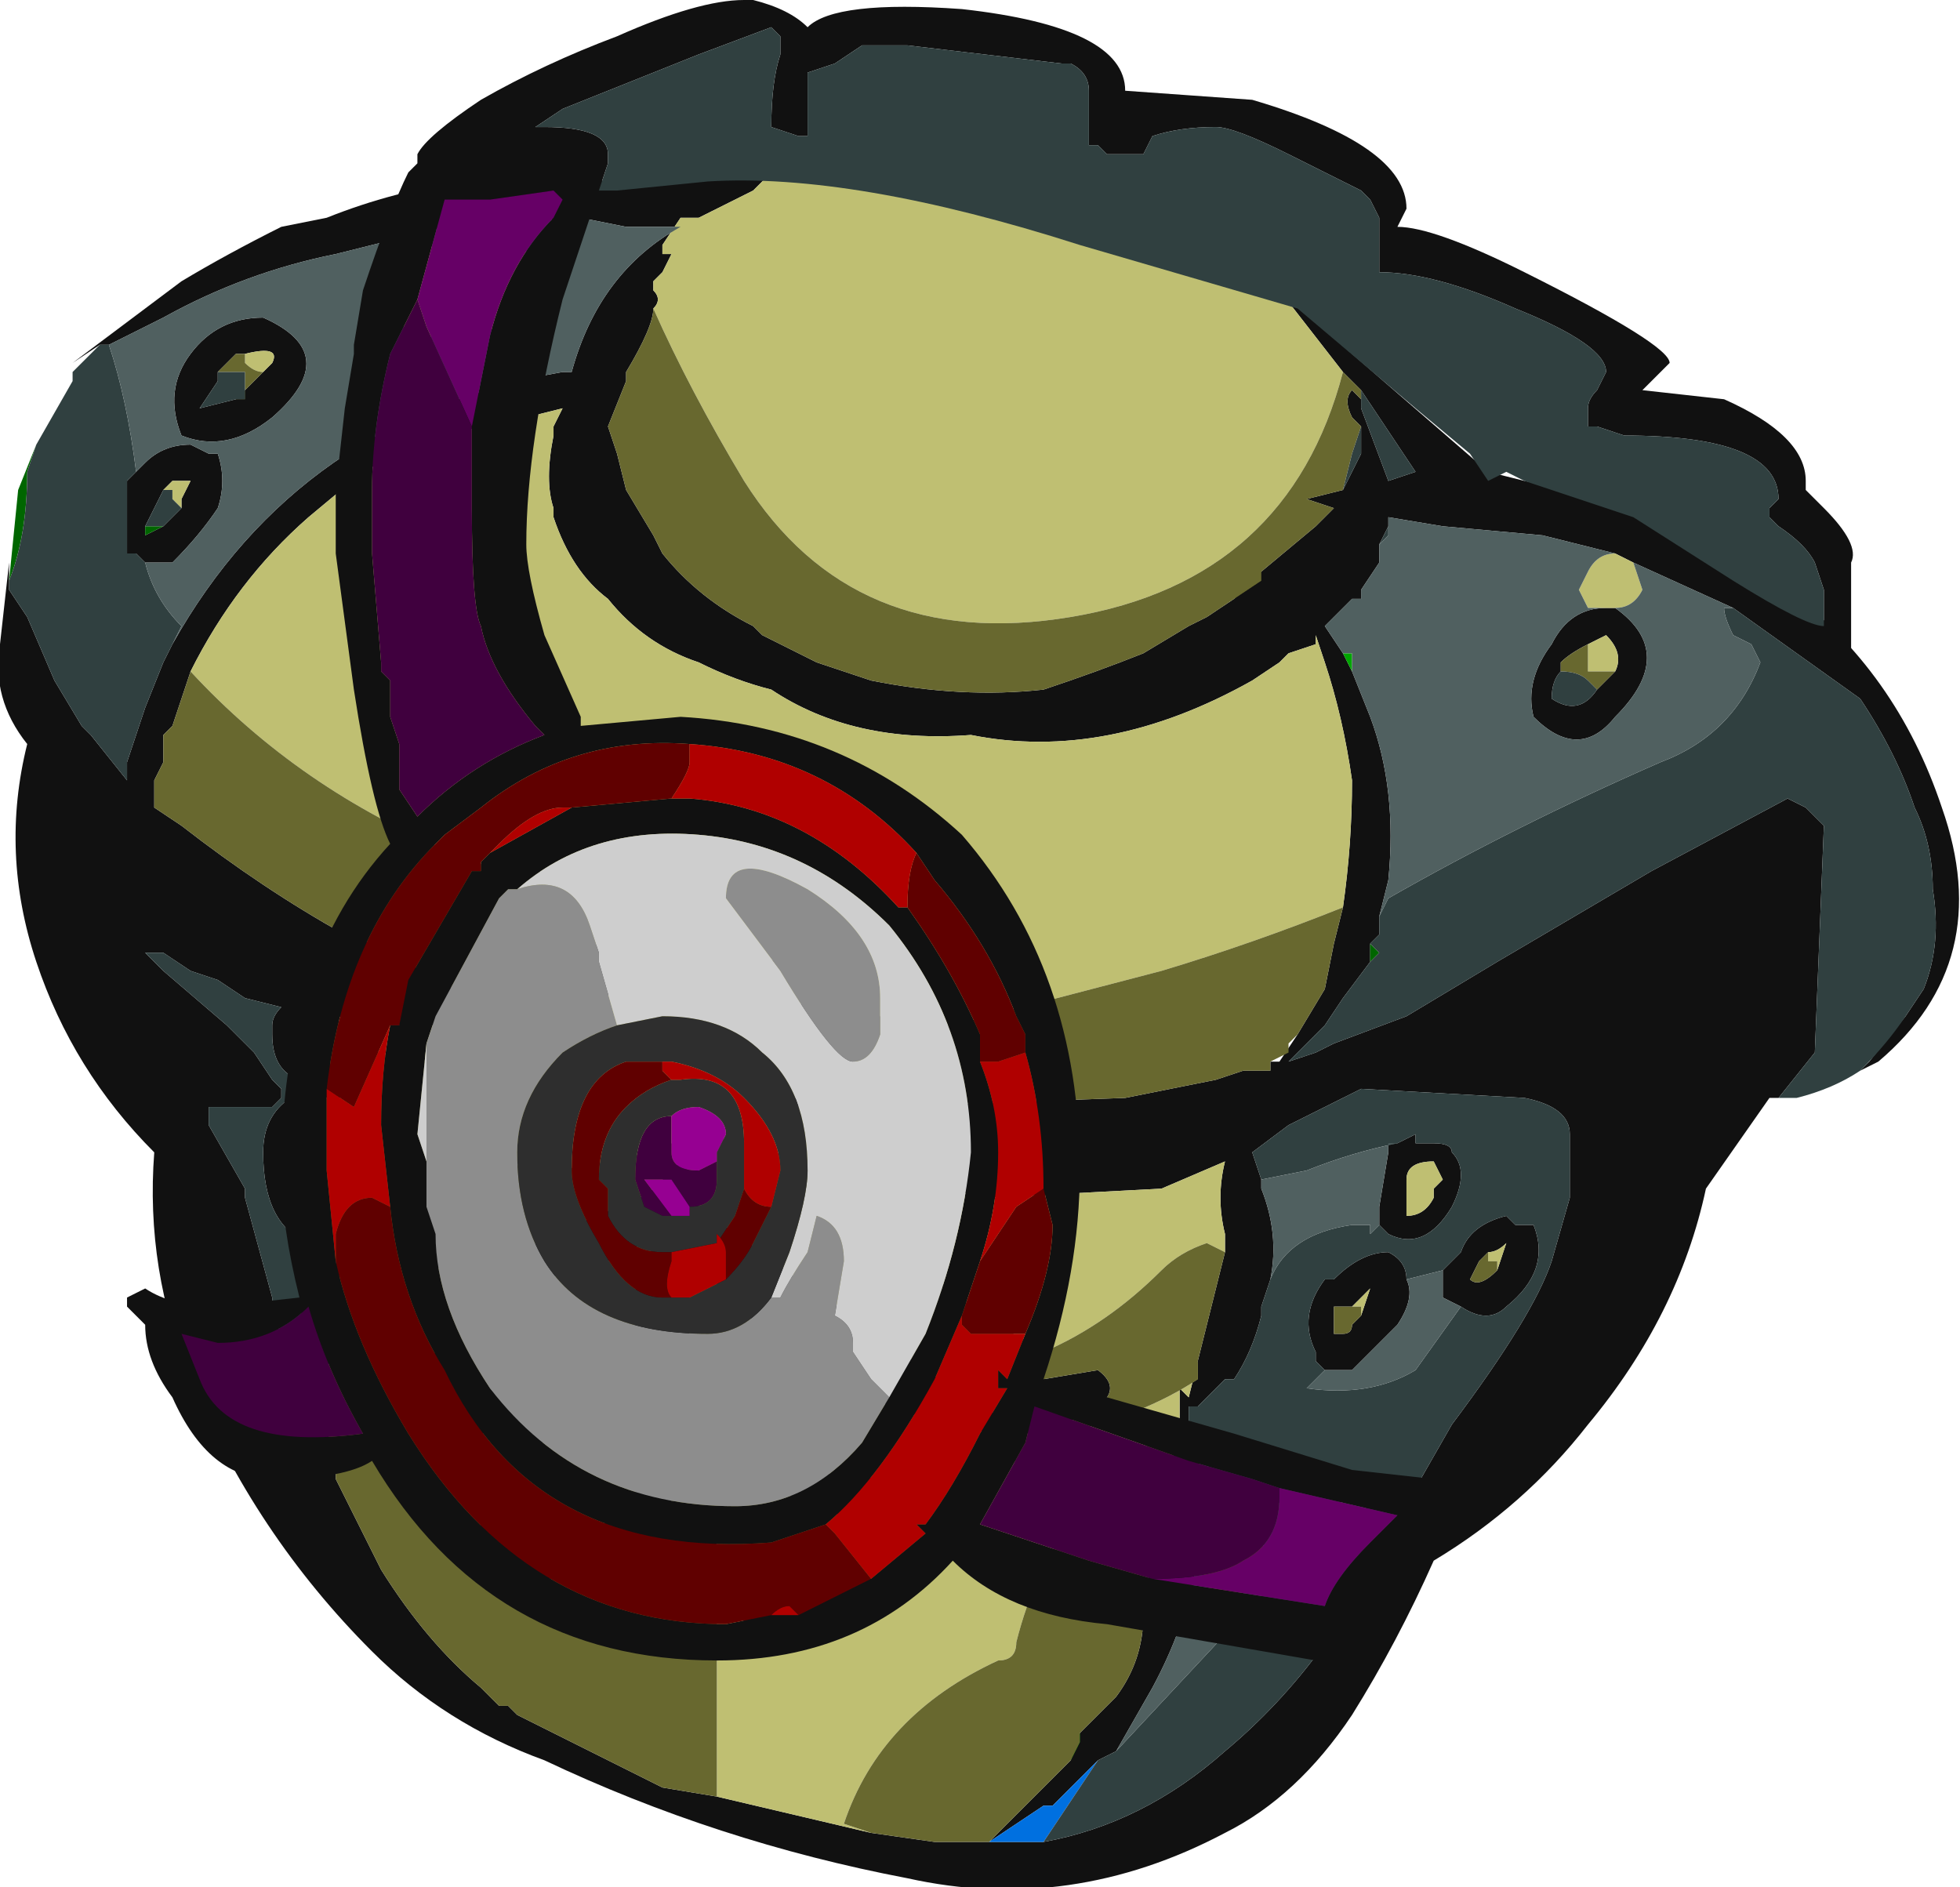 <?xml version="1.0" encoding="UTF-8" standalone="no"?>
<svg xmlns:ffdec="https://www.free-decompiler.com/flash" xmlns:xlink="http://www.w3.org/1999/xlink" ffdec:objectType="frame" height="72.8px" width="75.6px" xmlns="http://www.w3.org/2000/svg">
  <g transform="matrix(1.0, 0.0, 0.0, 1.0, 37.45, 36.75)">
    <use ffdec:characterId="2116" height="66.85" transform="matrix(1.0, 0.0, 0.0, 1.0, -37.45, -30.8)" width="75.6" xlink:href="#sprite0"/>
    <use ffdec:characterId="2125" height="9.15" transform="matrix(7.0, 0.0, 0.0, 7.0, -32.55, -36.75)" width="9.5" xlink:href="#shape1"/>
  </g>
  <defs>
    <g id="sprite0" transform="matrix(1.0, 0.0, 0.0, 1.0, 37.45, 30.8)">
      <use ffdec:characterId="2115" height="9.55" transform="matrix(7.0, 0.0, 0.0, 7.0, -37.45, -30.8)" width="10.8" xlink:href="#shape0"/>
    </g>
    <g id="shape0" transform="matrix(1.0, 0.0, 0.0, 1.0, 5.35, 4.4)">
      <path d="M2.1 -3.3 L2.85 -2.65 3.05 -2.6 Q3.8 -2.45 4.5 -2.0 5.1 -1.55 5.35 -0.8 5.65 0.05 5.0 0.6 L4.9 0.65 4.95 0.6 5.15 0.35 5.25 0.2 Q5.35 -0.05 5.3 -0.35 5.3 -0.6 5.2 -0.8 5.1 -1.1 4.9 -1.4 L4.2 -1.9 3.65 -2.15 3.55 -2.2 3.15 -2.3 2.6 -2.35 2.3 -2.4 2.3 -2.35 2.25 -2.25 2.25 -2.15 2.15 -2.0 2.15 -1.95 2.1 -1.95 1.95 -1.8 2.05 -1.65 2.1 -1.55 2.2 -1.3 Q2.35 -0.9 2.3 -0.4 L2.25 -0.2 2.25 -0.1 2.2 -0.05 2.2 0.05 2.05 0.25 1.95 0.4 1.75 0.6 1.9 0.55 2.0 0.5 2.4 0.35 Q2.65 0.2 2.9 0.05 L3.75 -0.45 4.5 -0.85 4.6 -0.8 4.7 -0.7 4.65 0.55 4.45 0.8 4.4 0.8 4.05 1.3 Q3.9 2.0 3.4 2.6 3.05 3.05 2.55 3.35 2.35 3.8 2.1 4.2 1.8 4.65 1.4 4.85 0.55 5.3 -0.35 5.1 -1.4 4.9 -2.35 4.45 -2.9 4.25 -3.3 3.85 -3.95 3.2 -4.3 2.35 -4.55 1.75 -4.5 1.1 -4.95 0.65 -5.15 0.05 -5.35 -0.55 -5.2 -1.15 -5.4 -1.4 -5.35 -1.7 L-5.3 -2.15 -5.3 -2.0 -5.2 -1.85 -5.05 -1.5 -4.9 -1.25 -4.85 -1.2 -4.65 -0.95 -4.65 -1.05 -4.55 -1.35 -4.45 -1.6 -4.4 -1.7 Q-3.7 -2.95 -2.25 -3.2 L-2.2 -3.2 Q-2.05 -3.75 -1.6 -4.0 L-1.9 -4.0 -2.15 -4.05 -2.9 -4.0 -3.5 -3.85 Q-4.0 -3.75 -4.45 -3.5 L-4.75 -3.35 -4.8 -3.35 -4.95 -3.25 -4.35 -3.7 Q-4.1 -3.85 -3.8 -4.0 L-3.55 -4.05 Q-2.8 -4.35 -2.0 -4.25 L-1.25 -4.3 -1.1 -4.3 -1.2 -4.2 -1.5 -4.05 -1.6 -4.05 -1.7 -3.9 -1.7 -3.85 -1.65 -3.85 -1.7 -3.75 -1.75 -3.7 -1.75 -3.65 Q-1.7 -3.6 -1.75 -3.55 -1.75 -3.45 -1.9 -3.2 L-1.9 -3.15 -2.0 -2.9 -1.95 -2.75 -1.9 -2.55 -1.75 -2.3 -1.7 -2.2 Q-1.5 -1.95 -1.2 -1.8 L-1.15 -1.75 Q-1.05 -1.7 -0.85 -1.6 L-0.55 -1.5 Q-0.05 -1.4 0.4 -1.45 0.7 -1.55 0.95 -1.65 L1.2 -1.8 1.3 -1.85 1.45 -1.95 1.6 -2.1 1.9 -2.35 2.0 -2.45 1.85 -2.5 2.05 -2.55 2.15 -2.75 2.15 -2.9 2.1 -2.95 Q2.05 -3.05 2.1 -3.1 L2.15 -3.05 2.15 -3.0 2.3 -2.6 2.45 -2.65 2.15 -3.1 2.05 -3.2 1.7 -3.65 2.1 -3.3 M3.55 -1.9 Q3.9 -1.65 3.55 -1.3 3.35 -1.05 3.1 -1.3 3.05 -1.5 3.2 -1.7 3.3 -1.9 3.5 -1.9 L3.55 -1.9 M2.05 -0.25 Q2.1 -0.6 2.1 -0.95 2.05 -1.3 1.95 -1.6 L1.9 -1.75 1.9 -1.7 1.75 -1.65 1.7 -1.6 1.55 -1.5 Q0.75 -1.05 0.0 -1.2 -0.65 -1.15 -1.1 -1.45 -1.3 -1.5 -1.5 -1.6 -1.8 -1.7 -2.0 -1.95 -2.2 -2.1 -2.3 -2.4 L-2.3 -2.45 Q-2.35 -2.6 -2.3 -2.85 L-2.3 -2.9 -2.25 -3.0 -2.45 -2.95 -2.5 -2.95 Q-2.95 -2.85 -3.35 -2.65 L-3.65 -2.4 Q-4.05 -2.05 -4.3 -1.55 L-4.4 -1.25 -4.45 -1.2 -4.45 -1.05 -4.5 -0.95 -4.5 -0.8 -4.35 -0.7 Q-3.9 -0.35 -3.45 -0.1 L-3.3 -0.05 -3.3 0.0 -3.2 0.0 Q-2.95 0.15 -2.65 0.3 L-2.4 0.1 Q-2.25 0.0 -2.05 -0.05 L-1.85 0.0 Q-1.8 0.05 -1.7 0.1 L-2.25 0.35 Q-2.45 0.45 -2.6 0.4 L-3.25 0.4 -3.5 0.35 -3.6 0.35 -3.6 0.3 -3.65 0.3 -3.65 0.45 -3.6 0.55 -3.55 0.6 -3.5 0.65 -3.45 0.8 -3.6 0.8 -3.6 0.9 -3.65 1.1 -3.65 1.25 -3.55 1.5 -3.55 1.65 -3.5 1.7 -3.55 1.7 -3.5 1.75 -3.5 1.7 -3.45 1.7 -3.45 1.75 -3.5 1.85 -3.5 1.95 Q-3.55 2.25 -3.55 2.6 L-3.5 2.85 -3.5 2.9 -3.25 3.4 Q-3.0 3.8 -2.7 4.05 L-2.6 4.15 -2.55 4.15 -2.5 4.2 -1.7 4.6 -1.4 4.65 -0.55 4.85 -0.2 4.9 0.1 4.9 0.55 4.45 0.6 4.3 0.8 4.1 Q0.95 3.9 0.95 3.65 L0.95 3.6 1.0 3.3 1.15 2.6 1.15 2.4 1.2 2.45 1.25 2.25 1.4 1.65 1.4 1.55 Q1.35 1.35 1.4 1.15 L1.05 1.3 0.1 1.35 Q-0.55 1.25 -1.0 0.8 L-0.9 0.8 -1.0 0.65 Q-1.0 0.5 -1.15 0.4 L-1.15 0.35 -1.05 0.3 -1.0 0.25 -0.9 0.3 Q-0.85 0.35 -0.8 0.4 L-0.7 0.5 Q-0.6 0.65 -0.65 0.75 L-0.55 0.85 0.85 0.8 1.35 0.7 1.5 0.65 1.65 0.65 1.65 0.6 1.7 0.6 1.8 0.45 1.95 0.2 2.0 -0.05 2.05 -0.25 M3.55 -1.55 Q3.6 -1.65 3.5 -1.75 L3.4 -1.7 Q3.3 -1.65 3.25 -1.6 L3.25 -1.55 Q3.2 -1.5 3.2 -1.4 3.35 -1.3 3.45 -1.45 L3.55 -1.55 M-4.6 -2.65 L-4.55 -2.7 Q-4.45 -2.8 -4.3 -2.8 L-4.2 -2.75 -4.15 -2.75 Q-4.1 -2.6 -4.15 -2.45 -4.25 -2.3 -4.4 -2.15 L-4.55 -2.15 -4.6 -2.2 -4.65 -2.2 -4.65 -2.6 -4.6 -2.65 M-3.9 -3.2 L-3.85 -3.25 Q-3.8 -3.35 -4.0 -3.3 L-4.05 -3.3 -4.15 -3.2 -4.15 -3.15 -4.25 -3.0 -4.05 -3.05 -3.9 -3.2 M-3.9 -3.5 Q-3.45 -3.3 -3.85 -2.95 -4.1 -2.75 -4.35 -2.85 -4.45 -3.1 -4.3 -3.3 -4.15 -3.5 -3.9 -3.5 M-4.4 -2.6 L-4.45 -2.55 -4.55 -2.35 -4.55 -2.3 -4.45 -2.35 -4.35 -2.45 -4.35 -2.5 -4.3 -2.6 -4.4 -2.6 M-2.4 3.45 L-2.6 3.45 -2.7 3.35 -2.75 3.2 -2.7 3.15 -2.7 3.1 Q-2.6 3.05 -2.55 3.15 L-2.5 3.2 -2.05 3.15 -1.85 3.1 -1.85 2.9 -1.9 2.6 -1.9 2.55 -1.95 2.6 -2.15 2.65 Q-2.4 2.75 -2.65 2.65 L-2.7 2.65 -2.85 2.55 -2.9 2.45 Q-3.05 2.3 -2.95 2.2 L-2.9 2.15 Q-2.75 2.25 -2.65 2.4 L-2.55 2.5 -2.05 2.3 Q-1.95 2.3 -1.85 2.25 L-1.85 1.85 -1.75 1.6 -1.8 1.6 -2.0 1.7 -2.05 1.75 -2.4 1.8 -2.6 1.8 -2.6 1.85 Q-2.75 1.85 -3.0 1.7 L-3.1 1.55 -3.1 1.45 -3.05 1.35 Q-2.85 1.45 -2.7 1.6 L-2.65 1.7 Q-2.5 1.6 -2.35 1.6 L-2.3 1.6 -2.3 1.55 -1.95 1.4 -1.9 1.4 -1.75 1.3 -1.7 1.3 -1.7 1.25 -1.6 1.15 Q-1.5 1.25 -1.5 1.35 L-1.5 1.4 -0.95 1.8 -0.9 1.8 -0.8 1.9 -0.25 2.3 0.15 2.55 Q0.25 2.45 0.4 2.35 L0.7 2.3 Q0.9 2.45 0.5 2.6 L0.45 2.65 0.35 2.65 0.1 2.65 -0.05 2.6 -0.1 2.6 Q-0.3 2.55 -0.45 2.5 -0.8 2.35 -1.1 2.1 L-1.3 1.95 -1.35 1.85 -1.45 1.8 -1.55 1.7 -1.55 2.25 -1.45 2.35 -1.4 2.35 -1.05 2.65 Q-0.85 2.8 -0.75 2.9 L-0.6 2.9 -0.35 2.85 Q-0.3 3.0 -0.4 3.05 -0.45 3.1 -0.55 3.1 -0.7 3.15 -0.8 3.05 -1.05 3.0 -1.35 2.8 L-1.6 2.55 -1.6 2.6 -1.65 2.8 -1.65 3.05 -1.35 3.3 -1.0 3.45 -0.55 3.45 -0.5 3.5 Q-0.9 4.0 -1.45 3.55 L-1.5 3.5 -1.65 3.3 -1.75 3.65 -1.85 3.2 -2.0 3.35 -2.15 3.4 -2.2 3.4 -2.25 3.45 -2.4 3.45 M-4.2 0.95 L-4.0 1.3 -4.0 1.35 -3.85 1.9 -3.85 2.0 -3.8 2.1 -3.75 2.3 -3.75 2.15 -3.7 2.0 -3.55 1.75 -3.65 1.6 Q-3.9 1.5 -3.9 1.1 -3.9 0.9 -3.75 0.8 L-3.7 0.75 -3.7 0.7 Q-3.85 0.65 -3.85 0.45 L-3.85 0.4 Q-3.85 0.35 -3.8 0.3 L-4.0 0.25 -4.15 0.15 -4.3 0.1 -4.45 0.0 -4.55 0.0 -4.45 0.1 -4.1 0.4 -3.95 0.55 -3.85 0.7 -3.8 0.75 -3.8 0.8 -3.85 0.85 -4.2 0.85 -4.2 0.9 -4.2 0.95 -4.2 0.95 M2.6 1.75 L2.7 1.65 Q2.75 1.5 2.95 1.45 L3.0 1.5 3.1 1.5 Q3.2 1.75 2.95 1.95 2.85 2.05 2.7 1.95 L2.6 1.9 Q2.6 1.85 2.6 1.75 M1.95 2.3 L1.9 2.25 1.9 2.2 Q1.8 2.0 1.95 1.8 L2.0 1.8 Q2.15 1.65 2.3 1.65 2.4 1.7 2.4 1.8 2.45 1.9 2.35 2.05 L2.1 2.3 1.95 2.3 M2.85 1.65 L2.8 1.7 2.75 1.8 Q2.8 1.85 2.9 1.75 L2.95 1.6 Q2.9 1.65 2.85 1.65 M0.4 4.9 Q0.95 4.8 1.4 4.4 2.0 3.9 2.35 3.1 L2.45 2.95 2.65 2.6 Q3.1 2.0 3.2 1.7 L3.3 1.35 3.3 1.0 Q3.3 0.85 3.05 0.8 L2.15 0.75 1.75 0.95 1.55 1.1 1.6 1.25 1.6 1.3 Q1.7 1.55 1.65 1.8 L1.6 1.95 1.6 2.0 Q1.55 2.2 1.45 2.35 L1.4 2.35 1.25 2.5 1.2 2.5 1.2 2.6 1.25 2.75 Q1.35 3.4 1.0 4.05 L0.8 4.4 0.7 4.45 0.45 4.7 0.4 4.7 0.1 4.9 0.4 4.9 M2.35 1.05 L2.45 1.0 2.45 1.05 2.55 1.05 Q2.65 1.05 2.65 1.1 2.75 1.2 2.65 1.4 2.5 1.65 2.3 1.55 L2.25 1.5 2.25 1.4 2.3 1.1 2.3 1.05 2.35 1.05 M2.6 1.25 L2.55 1.15 Q2.4 1.15 2.4 1.25 L2.4 1.45 Q2.5 1.45 2.55 1.35 L2.55 1.3 2.6 1.25 M2.1 1.95 L2.0 1.95 2.0 2.1 2.05 2.1 Q2.1 2.1 2.1 2.05 L2.15 2.0 2.2 1.85 Q2.15 1.9 2.1 1.95" fill="#111111" fill-rule="evenodd" stroke="none"/>
      <path d="M4.55 0.8 L4.4 0.8 4.45 0.8 4.55 0.8 M-5.3 -2.05 L-5.25 -2.55 -5.15 -2.8 -5.2 -2.65 Q-5.2 -2.3 -5.3 -2.05 M2.15 -2.75 L2.15 -2.9 2.15 -2.75 M2.2 -0.05 L2.25 0.0 2.2 0.05 2.2 -0.05 M-4.55 -2.35 L-4.45 -2.35 -4.55 -2.3 -4.55 -2.35" fill="#006600" fill-rule="evenodd" stroke="none"/>
      <path d="M2.05 -1.65 L2.1 -1.65 2.1 -1.6 2.1 -1.55 2.05 -1.65 M-4.3 -2.6 L-4.4 -2.6 -4.3 -2.6 M-3.45 -0.1 L-3.3 -0.05 -3.45 -0.1 M-2.25 3.45 L-2.4 3.45 -2.25 3.45 M-3.55 0.6 L-3.5 0.65 -3.55 0.6 M-3.65 1.1 L-3.6 1.25 -3.6 1.45 -3.55 1.55 -3.55 1.5 -3.65 1.25 -3.65 1.1 M-3.45 1.75 L-3.5 1.8 -3.5 1.85 -3.45 1.75 M-2.55 4.15 L-2.5 4.2 -2.55 4.15 M-3.2 2.1 L-3.25 2.15 -3.2 2.25 -3.25 2.1 -3.2 2.1 M0.55 4.45 L0.6 4.35 0.6 4.3 0.55 4.45 M0.95 3.65 L0.95 3.6 0.95 3.65" fill="#00a600" fill-rule="evenodd" stroke="none"/>
      <path d="M-1.25 -4.3 L-1.1 -4.4 Q0.3 -4.45 1.15 -3.85 L1.1 -3.9 1.15 -3.95 1.35 -3.8 Q1.9 -3.7 2.1 -3.3 L1.7 -3.65 2.05 -3.2 Q1.75 -2.05 0.55 -1.85 -0.65 -1.65 -1.25 -2.6 -1.55 -3.1 -1.75 -3.55 -1.7 -3.6 -1.75 -3.65 L-1.75 -3.7 -1.7 -3.75 -1.65 -3.85 -1.7 -3.85 -1.7 -3.9 -1.6 -4.05 -1.5 -4.05 -1.2 -4.2 -1.1 -4.3 -1.25 -4.3 M3.65 -2.15 L3.7 -2.0 Q3.65 -1.9 3.55 -1.9 L3.5 -1.9 3.4 -1.9 3.35 -2.0 3.4 -2.1 Q3.45 -2.2 3.55 -2.2 L3.65 -2.15 M-4.3 -1.55 Q-4.05 -2.05 -3.65 -2.4 L-3.35 -2.65 Q-2.95 -2.85 -2.5 -2.95 L-2.45 -2.95 -2.25 -3.0 -2.3 -2.9 -2.3 -2.85 Q-2.35 -2.6 -2.3 -2.45 L-2.3 -2.4 Q-2.2 -2.1 -2.0 -1.95 -1.8 -1.7 -1.5 -1.6 -1.3 -1.5 -1.1 -1.45 -0.65 -1.15 0.0 -1.2 0.75 -1.05 1.55 -1.5 L1.7 -1.6 1.75 -1.65 1.9 -1.7 1.9 -1.75 1.95 -1.6 Q2.05 -1.3 2.1 -0.95 2.1 -0.6 2.05 -0.25 1.55 -0.05 1.05 0.1 L-0.1 0.4 -0.2 0.4 -0.5 0.35 -0.55 0.3 Q-0.9 -0.1 -1.25 0.1 L-1.05 0.3 -1.15 0.35 -1.15 0.4 Q-1.0 0.5 -1.0 0.65 L-0.9 0.8 -1.0 0.8 Q-0.55 1.25 0.1 1.35 L1.05 1.3 1.4 1.15 Q1.35 1.35 1.4 1.55 L1.4 1.65 1.3 1.6 Q1.15 1.65 1.05 1.75 0.75 2.05 0.4 2.2 -0.2 1.85 -0.65 1.4 -1.2 0.85 -1.8 1.1 -2.55 1.35 -3.0 0.9 -2.75 0.95 -2.5 0.8 -2.6 0.6 -2.95 0.6 -3.35 0.6 -3.5 0.35 L-3.25 0.4 -2.6 0.4 Q-2.45 0.45 -2.25 0.35 L-1.7 0.1 Q-1.8 0.05 -1.85 0.0 L-1.65 0.0 Q-1.8 -0.45 -2.45 -0.45 -2.65 -0.45 -2.85 -0.55 -3.7 -0.9 -4.3 -1.55 M3.55 -1.55 Q3.5 -1.55 3.4 -1.55 L3.4 -1.7 3.5 -1.75 Q3.6 -1.65 3.55 -1.55 M-2.4 -3.8 Q-2.35 -3.55 -2.6 -3.45 -2.95 -3.3 -3.2 -3.5 L-3.2 -3.6 -3.25 -3.65 -3.25 -3.75 Q-3.2 -3.8 -3.1 -3.85 L-2.8 -3.95 -2.55 -3.9 Q-2.45 -3.9 -2.4 -3.8 M-4.0 -3.3 Q-3.8 -3.35 -3.85 -3.25 L-3.9 -3.2 Q-3.95 -3.2 -4.0 -3.25 L-4.0 -3.3 M-4.4 -2.6 L-4.3 -2.6 -4.35 -2.5 -4.35 -2.45 -4.4 -2.5 -4.4 -2.55 -4.45 -2.55 -4.4 -2.6 M0.45 2.65 L0.5 2.65 Q0.95 2.55 1.25 2.35 L1.25 2.25 1.2 2.45 1.15 2.4 1.15 2.6 Q0.45 3.0 0.25 3.8 0.25 3.9 0.15 3.9 -0.5 4.2 -0.7 4.8 L-0.55 4.85 -1.4 4.65 -1.4 3.6 -1.45 3.55 Q-0.9 4.0 -0.5 3.5 L-0.55 3.45 -0.5 3.5 Q-0.05 3.4 0.1 2.9 L0.4 2.7 0.35 2.65 0.45 2.65 M2.9 1.75 L2.9 1.7 2.85 1.7 2.85 1.65 Q2.9 1.65 2.95 1.6 L2.9 1.75 M2.6 1.25 L2.55 1.3 2.55 1.35 Q2.5 1.45 2.4 1.45 L2.4 1.25 Q2.4 1.15 2.55 1.15 L2.6 1.25 M2.15 2.0 L2.15 1.95 2.1 1.95 Q2.15 1.9 2.2 1.85 L2.15 2.0" fill="#bfbf72" fill-rule="evenodd" stroke="none"/>
      <path d="M-1.75 -3.55 Q-1.55 -3.1 -1.25 -2.6 -0.65 -1.65 0.55 -1.85 1.75 -2.05 2.05 -3.2 L2.15 -3.1 2.15 -3.05 2.1 -3.1 Q2.05 -3.05 2.1 -2.95 L2.15 -2.9 2.1 -2.75 2.05 -2.55 1.85 -2.5 2.0 -2.45 1.9 -2.35 1.6 -2.1 1.6 -2.05 1.45 -1.95 1.3 -1.85 1.2 -1.8 0.95 -1.65 Q0.7 -1.55 0.4 -1.45 -0.05 -1.4 -0.55 -1.5 L-0.85 -1.6 Q-1.05 -1.7 -1.15 -1.75 L-1.2 -1.8 Q-1.5 -1.95 -1.7 -2.2 L-1.75 -2.3 -1.9 -2.55 -1.95 -2.75 -2.0 -2.9 -1.9 -3.15 -1.9 -3.2 Q-1.75 -3.45 -1.75 -3.55 M-4.3 -1.55 Q-3.7 -0.9 -2.85 -0.55 -2.65 -0.45 -2.45 -0.45 -1.8 -0.45 -1.65 0.0 L-1.85 0.0 -2.05 -0.05 Q-2.25 0.0 -2.4 0.1 L-2.65 0.3 Q-2.95 0.15 -3.2 0.0 L-3.3 0.0 -3.3 -0.05 -3.45 -0.1 Q-3.9 -0.35 -4.35 -0.7 L-4.5 -0.8 -4.5 -0.95 -4.45 -1.05 -4.45 -1.2 -4.4 -1.25 -4.3 -1.55 M-3.5 0.35 Q-3.35 0.6 -2.95 0.6 -2.6 0.6 -2.5 0.8 -2.75 0.95 -3.0 0.9 -2.55 1.35 -1.8 1.1 -1.2 0.85 -0.65 1.4 -0.2 1.85 0.4 2.2 0.75 2.05 1.05 1.75 1.15 1.65 1.3 1.6 L1.4 1.65 1.25 2.25 1.25 2.35 Q0.95 2.55 0.5 2.65 L0.45 2.65 0.5 2.6 Q0.9 2.45 0.7 2.3 L0.4 2.35 Q0.25 2.45 0.15 2.55 L-0.25 2.3 -0.8 1.9 -0.9 1.8 -0.95 1.8 -1.5 1.4 -1.5 1.35 Q-1.5 1.25 -1.6 1.15 L-1.7 1.25 -1.7 1.3 -1.75 1.3 -1.9 1.4 -1.95 1.4 -2.3 1.55 -2.3 1.6 -2.35 1.6 Q-2.5 1.6 -2.65 1.7 L-2.7 1.6 Q-2.85 1.45 -3.05 1.35 L-3.1 1.45 -3.1 1.55 -3.0 1.7 Q-2.75 1.85 -2.6 1.85 L-2.6 1.8 -2.4 1.8 -2.05 1.75 -2.0 1.7 -1.8 1.6 -1.75 1.6 -1.85 1.85 -1.85 2.25 Q-1.95 2.3 -2.05 2.3 L-2.55 2.5 -2.65 2.4 Q-2.75 2.25 -2.9 2.15 L-2.95 2.2 Q-3.05 2.3 -2.9 2.45 L-2.85 2.55 -2.7 2.65 -2.65 2.65 Q-2.4 2.75 -2.15 2.65 L-1.95 2.6 -1.9 2.55 -1.9 2.6 -1.85 2.9 -1.85 3.1 -2.05 3.15 -2.5 3.2 -2.55 3.15 Q-2.6 3.05 -2.7 3.1 L-2.7 3.15 -2.75 3.2 -2.7 3.35 -2.6 3.45 -2.4 3.45 -2.25 3.45 -2.2 3.4 -2.15 3.4 -2.0 3.35 -1.85 3.2 -1.75 3.65 -1.65 3.3 -1.5 3.5 -1.45 3.55 -1.4 3.6 -1.4 4.65 -1.7 4.6 -2.5 4.2 -2.55 4.15 -2.6 4.15 -2.7 4.05 Q-3.0 3.8 -3.25 3.4 L-3.5 2.9 -3.5 2.85 -3.55 2.6 Q-3.55 2.25 -3.5 1.95 L-3.5 1.85 -3.5 1.8 -3.45 1.75 -3.45 1.7 -3.5 1.7 -3.5 1.75 -3.55 1.7 -3.5 1.7 -3.55 1.65 -3.55 1.5 -3.55 1.55 -3.6 1.45 -3.6 1.25 -3.65 1.1 -3.6 0.9 -3.6 0.8 -3.45 0.8 -3.5 0.65 -3.55 0.6 -3.6 0.55 -3.65 0.45 -3.65 0.3 -3.6 0.3 -3.6 0.35 -3.5 0.35 M-1.05 0.3 L-1.25 0.1 Q-0.9 -0.1 -0.55 0.3 L-0.5 0.35 -0.2 0.4 -0.1 0.4 1.05 0.1 Q1.55 -0.05 2.05 -0.25 L2.0 -0.05 1.95 0.2 1.8 0.45 1.75 0.5 1.75 0.55 1.65 0.6 1.65 0.65 1.5 0.65 1.35 0.7 0.85 0.8 -0.55 0.85 -0.65 0.75 Q-0.6 0.65 -0.7 0.5 L-0.8 0.4 Q-0.85 0.35 -0.9 0.3 L-1.0 0.25 -1.05 0.3 M3.4 -1.7 L3.4 -1.55 Q3.5 -1.55 3.55 -1.55 L3.45 -1.45 3.4 -1.5 Q3.35 -1.55 3.25 -1.55 L3.25 -1.6 Q3.3 -1.65 3.4 -1.7 M-3.9 -3.2 L-4.05 -3.05 -4.0 -3.05 Q-4.0 -3.1 -4.0 -3.2 L-4.15 -3.2 -4.05 -3.3 -4.0 -3.3 -4.0 -3.25 Q-3.95 -3.2 -3.9 -3.2 M-0.55 3.45 L-1.0 3.45 -1.35 3.3 -1.65 3.05 -1.65 2.8 -1.6 2.6 -1.6 2.55 -1.35 2.8 Q-1.05 3.0 -0.8 3.05 -0.7 3.15 -0.55 3.1 -0.45 3.1 -0.4 3.05 -0.3 3.0 -0.35 2.85 L-0.6 2.9 -0.75 2.9 Q-0.85 2.8 -1.05 2.65 L-1.4 2.35 -1.45 2.35 -1.55 2.25 -1.55 1.7 -1.45 1.8 -1.35 1.85 -1.3 1.95 -1.1 2.1 Q-0.8 2.35 -0.45 2.5 -0.3 2.55 -0.1 2.6 L-0.05 2.6 0.1 2.65 0.35 2.65 0.4 2.7 0.1 2.9 Q-0.05 3.4 -0.5 3.5 L-0.55 3.45 M-3.2 2.1 L-3.25 2.1 -3.2 2.25 -3.25 2.15 -3.2 2.1 M0.55 4.45 L0.1 4.9 -0.2 4.9 -0.55 4.85 -0.7 4.8 Q-0.5 4.2 0.15 3.9 0.25 3.9 0.25 3.8 0.45 3.0 1.15 2.6 L1.0 3.3 0.95 3.6 0.95 3.65 Q0.95 3.9 0.8 4.1 L0.6 4.3 0.6 4.35 0.55 4.45 M2.85 1.65 L2.85 1.7 2.9 1.7 2.9 1.75 Q2.8 1.85 2.75 1.8 L2.8 1.7 2.85 1.65 M2.1 1.95 L2.15 1.95 2.15 2.0 2.1 2.05 Q2.1 2.1 2.05 2.1 L2.0 2.1 2.0 1.95 2.1 1.95 M1.55 3.45 Q1.5 3.6 1.35 3.55 1.25 3.45 1.3 3.3 1.35 3.15 1.5 3.15 1.7 3.25 1.55 3.45" fill="#68682f" fill-rule="evenodd" stroke="none"/>
      <path d="M0.4 4.9 L0.1 4.9 0.4 4.7 0.45 4.7 0.7 4.45 0.4 4.9" fill="#0070e0" fill-rule="evenodd" stroke="none"/>
      <path d="M5.15 0.35 Q5.05 0.5 4.9 0.65 4.75 0.75 4.55 0.8 L4.45 0.8 4.65 0.55 4.7 -0.7 4.6 -0.8 4.5 -0.85 3.75 -0.45 2.9 0.05 Q2.65 0.2 2.4 0.35 L2.0 0.5 1.9 0.55 1.75 0.6 1.95 0.4 2.05 0.25 2.2 0.05 2.25 0.0 2.2 -0.05 2.25 -0.1 2.25 -0.2 2.3 -0.3 Q3.0 -0.7 3.8 -1.05 4.2 -1.2 4.35 -1.6 L4.3 -1.7 4.2 -1.75 Q4.15 -1.85 4.15 -1.9 L4.2 -1.9 4.9 -1.4 Q5.1 -1.1 5.2 -0.8 5.3 -0.6 5.3 -0.35 5.35 -0.05 5.25 0.2 L5.15 0.35 M-5.3 -2.0 L-5.3 -2.05 Q-5.2 -2.3 -5.2 -2.65 L-5.15 -2.8 -4.95 -3.15 -4.95 -3.2 -4.8 -3.35 -4.75 -3.35 Q-4.65 -3.05 -4.6 -2.65 L-4.65 -2.6 -4.65 -2.2 -4.6 -2.2 -4.55 -2.15 Q-4.5 -1.95 -4.35 -1.8 L-4.4 -1.7 -4.45 -1.6 -4.55 -1.35 -4.65 -1.05 -4.65 -0.95 -4.85 -1.2 -4.9 -1.25 -5.05 -1.5 -5.2 -1.85 -5.3 -2.0 M2.05 -2.55 L2.1 -2.75 2.15 -2.9 2.15 -2.75 2.05 -2.55 M2.15 -3.05 L2.15 -3.1 2.45 -2.65 2.3 -2.6 2.15 -3.0 2.15 -3.05 M2.3 -2.35 L2.3 -2.3 2.25 -2.25 2.3 -2.35 M3.25 -1.55 Q3.35 -1.55 3.4 -1.5 L3.45 -1.45 Q3.35 -1.3 3.2 -1.4 3.2 -1.5 3.25 -1.55 M-4.05 -3.05 L-4.25 -3.0 -4.15 -3.15 -4.15 -3.2 -4.0 -3.2 Q-4.0 -3.1 -4.0 -3.05 L-4.05 -3.05 M-4.45 -2.55 L-4.4 -2.55 -4.4 -2.5 -4.35 -2.45 -4.45 -2.35 -4.55 -2.35 -4.45 -2.55 M-4.2 0.85 L-3.85 0.85 -3.8 0.8 -3.8 0.75 -3.85 0.7 -3.95 0.55 -4.1 0.4 -4.45 0.1 -4.55 0.0 -4.45 0.0 -4.3 0.1 -4.15 0.15 -4.0 0.25 -3.8 0.3 Q-3.85 0.35 -3.85 0.4 L-3.85 0.45 Q-3.85 0.65 -3.7 0.7 L-3.7 0.75 -3.75 0.8 Q-3.9 0.9 -3.9 1.1 -3.9 1.5 -3.65 1.6 L-3.55 1.75 -3.7 2.0 -3.75 2.15 -3.75 2.3 -3.8 2.1 -3.85 2.0 -3.85 1.9 -4.0 1.35 -4.0 1.3 -4.2 0.95 -4.2 0.9 -4.2 0.85 M2.7 1.95 Q2.85 2.05 2.95 1.95 3.2 1.75 3.1 1.5 L3.0 1.5 2.95 1.45 Q2.75 1.5 2.7 1.65 L2.6 1.75 2.4 1.8 Q2.4 1.7 2.3 1.65 2.15 1.65 2.0 1.8 L1.95 1.8 Q1.8 2.0 1.9 2.2 L1.9 2.25 1.95 2.3 1.85 2.4 Q2.2 2.45 2.45 2.3 L2.7 1.95 M1.6 1.25 L1.55 1.1 1.75 0.95 2.15 0.75 3.05 0.8 Q3.3 0.85 3.3 1.0 L3.3 1.35 3.2 1.7 Q3.1 2.0 2.65 2.6 L2.45 2.95 2.35 3.1 Q2.0 3.9 1.4 4.4 0.95 4.8 0.4 4.9 L0.7 4.45 0.8 4.4 1.5 3.65 Q1.85 3.3 2.25 3.0 L1.9 3.05 Q1.6 3.05 1.35 2.9 L1.25 2.75 1.2 2.6 1.2 2.5 1.25 2.5 1.4 2.35 1.45 2.35 Q1.55 2.2 1.6 2.0 L1.6 1.95 1.65 1.8 Q1.75 1.55 2.1 1.5 L2.2 1.5 2.2 1.55 2.25 1.5 2.3 1.55 Q2.5 1.65 2.65 1.4 2.75 1.2 2.65 1.1 2.65 1.05 2.55 1.05 L2.45 1.05 2.45 1.0 2.35 1.05 Q2.1 1.1 1.85 1.2 L1.6 1.25" fill="#304040" fill-rule="evenodd" stroke="none"/>
      <path d="M2.05 -1.65 L1.95 -1.8 2.1 -1.95 2.15 -1.95 2.15 -2.0 2.25 -2.15 2.25 -2.25 2.3 -2.3 2.3 -2.35 2.3 -2.4 2.6 -2.35 3.15 -2.3 3.55 -2.2 Q3.45 -2.2 3.4 -2.1 L3.35 -2.0 3.4 -1.9 3.5 -1.9 Q3.3 -1.9 3.2 -1.7 3.05 -1.5 3.1 -1.3 3.35 -1.05 3.55 -1.3 3.9 -1.65 3.55 -1.9 3.65 -1.9 3.7 -2.0 L3.65 -2.15 4.2 -1.9 4.15 -1.9 Q4.15 -1.85 4.2 -1.75 L4.3 -1.7 4.35 -1.6 Q4.2 -1.2 3.8 -1.05 3.0 -0.7 2.3 -0.3 L2.25 -0.2 2.3 -0.4 Q2.35 -0.9 2.2 -1.3 L2.1 -1.55 2.1 -1.6 2.1 -1.65 2.05 -1.65 M4.1 -1.35 L4.1 -1.35 M-2.4 -3.8 Q-2.45 -3.9 -2.55 -3.9 L-2.8 -3.95 -3.1 -3.85 Q-3.2 -3.8 -3.25 -3.75 L-3.25 -3.65 -3.2 -3.6 -3.2 -3.5 Q-2.95 -3.3 -2.6 -3.45 -2.35 -3.55 -2.4 -3.8 M-4.75 -3.35 L-4.45 -3.5 Q-4.0 -3.75 -3.5 -3.85 L-2.9 -4.0 -2.15 -4.05 -1.9 -4.0 -1.6 -4.0 Q-2.05 -3.75 -2.2 -3.2 L-2.25 -3.2 Q-3.7 -2.95 -4.4 -1.7 L-4.35 -1.8 Q-4.5 -1.95 -4.55 -2.15 L-4.4 -2.15 Q-4.25 -2.3 -4.15 -2.45 -4.1 -2.6 -4.15 -2.75 L-4.2 -2.75 -4.3 -2.8 Q-4.45 -2.8 -4.55 -2.7 L-4.6 -2.65 Q-4.65 -3.05 -4.75 -3.35 M-3.9 -3.5 Q-4.15 -3.5 -4.3 -3.3 -4.45 -3.1 -4.35 -2.85 -4.1 -2.75 -3.85 -2.95 -3.45 -3.3 -3.9 -3.5 M2.7 1.95 L2.45 2.3 Q2.2 2.45 1.85 2.4 L1.95 2.3 2.1 2.3 2.35 2.05 Q2.45 1.9 2.4 1.8 L2.6 1.75 Q2.6 1.85 2.6 1.9 L2.7 1.95 M0.8 4.4 L1.0 4.05 Q1.35 3.4 1.25 2.75 L1.35 2.9 Q1.6 3.05 1.9 3.05 L2.25 3.0 Q1.85 3.3 1.5 3.65 L0.8 4.4 M1.65 1.8 Q1.7 1.55 1.6 1.3 L1.6 1.25 1.85 1.2 Q2.1 1.1 2.35 1.05 L2.3 1.05 2.3 1.1 2.25 1.4 2.25 1.5 2.2 1.55 2.2 1.5 2.1 1.5 Q1.75 1.55 1.65 1.8 M1.6 1.3 L1.6 1.3 M1.55 3.45 Q1.7 3.25 1.5 3.15 1.35 3.15 1.3 3.3 1.25 3.45 1.35 3.55 1.5 3.6 1.55 3.45" fill="#506060" fill-rule="evenodd" stroke="none"/>
    </g>
    <g id="shape1" transform="matrix(1.0, 0.0, 0.0, 1.0, 4.65, 5.25)">
      <path d="M-1.2 -5.25 Q-1.0 -5.2 -0.9 -5.1 -0.75 -5.25 -0.05 -5.2 0.85 -5.1 0.85 -4.75 L1.55 -4.7 Q2.4 -4.45 2.4 -4.1 L2.35 -4.0 Q2.55 -4.0 3.05 -3.75 3.85 -3.35 3.85 -3.25 L3.7 -3.1 4.15 -3.05 Q4.6 -2.85 4.6 -2.6 L4.6 -2.55 Q4.65 -2.5 4.7 -2.45 4.9 -2.25 4.85 -2.15 L4.85 -1.65 4.8 -1.6 4.7 -1.6 4.7 -1.8 4.7 -2.0 4.65 -2.15 Q4.6 -2.25 4.45 -2.35 L4.45 -2.35 4.4 -2.4 4.4 -2.45 4.45 -2.5 Q4.45 -2.85 3.6 -2.85 L3.45 -2.9 3.4 -2.9 3.4 -3.0 Q3.4 -3.05 3.45 -3.1 L3.5 -3.2 Q3.5 -3.35 3.0 -3.55 2.55 -3.75 2.25 -3.75 L2.25 -4.05 2.2 -4.15 2.15 -4.2 1.75 -4.4 Q1.45 -4.55 1.35 -4.55 1.15 -4.55 1.0 -4.5 L0.95 -4.4 0.75 -4.4 0.7 -4.45 0.65 -4.45 0.65 -4.75 Q0.65 -4.85 0.55 -4.9 L0.5 -4.9 -0.35 -5.0 -0.6 -5.0 -0.75 -4.9 -0.9 -4.85 -0.9 -4.5 -0.95 -4.5 -1.1 -4.55 Q-1.1 -4.8 -1.05 -4.95 L-1.05 -5.05 -1.1 -5.1 -1.5 -4.95 -2.25 -4.65 -2.4 -4.55 -2.35 -4.55 Q-2.0 -4.55 -2.0 -4.4 L-2.0 -4.35 -2.05 -4.2 -2.25 -3.6 Q-2.45 -2.8 -2.45 -2.25 -2.45 -2.1 -2.35 -1.75 L-2.15 -1.3 -2.15 -1.25 -1.6 -1.3 Q-0.7 -1.25 -0.05 -0.65 0.6 0.1 0.6 1.2 0.6 1.75 0.4 2.35 0.75 2.45 1.45 2.65 L2.1 2.85 2.55 2.9 2.6 2.9 Q2.7 2.85 2.8 2.8 L2.8 2.85 2.85 2.9 2.85 3.1 2.75 3.1 2.5 3.4 2.25 3.6 2.3 3.7 2.15 3.8 2.1 3.8 Q1.95 3.85 1.9 3.9 L0.75 3.7 Q0.2 3.65 -0.1 3.35 -0.6 3.9 -1.4 3.9 -2.65 3.9 -3.3 2.8 -3.45 2.9 -3.85 2.9 -4.2 2.9 -4.4 2.45 -4.55 2.25 -4.55 2.05 L-4.65 1.95 -4.65 1.9 -4.55 1.85 Q-4.4 1.95 -4.15 1.95 L-3.7 1.9 Q-3.8 1.5 -3.8 1.2 -3.8 0.05 -3.2 -0.6 -3.3 -0.8 -3.4 -1.45 L-3.5 -2.2 -3.5 -2.55 -3.45 -3.0 -3.4 -3.3 -3.4 -3.35 -3.35 -3.65 Q-3.2 -4.1 -3.1 -4.3 L-3.05 -4.35 -3.05 -4.4 Q-3.0 -4.5 -2.7 -4.7 -2.35 -4.9 -1.95 -5.05 -1.5 -5.25 -1.25 -5.25 L-1.2 -5.25 M-2.75 -2.9 L-2.65 -3.4 Q-2.55 -3.8 -2.3 -4.05 L-2.25 -4.15 -2.3 -4.2 -2.65 -4.15 -2.9 -4.15 -3.05 -3.6 -3.2 -3.3 Q-3.3 -2.9 -3.3 -2.55 L-3.3 -2.25 -3.3 -2.2 -3.25 -1.6 -3.25 -1.55 -3.2 -1.5 -3.2 -1.3 -3.15 -1.15 -3.15 -0.9 -3.05 -0.75 Q-2.75 -1.05 -2.35 -1.2 L-2.4 -1.25 Q-2.65 -1.55 -2.7 -1.8 -2.75 -1.9 -2.75 -2.45 L-2.75 -2.9 M-1.55 -1.15 Q-2.2 -1.2 -2.7 -0.8 L-2.9 -0.65 -2.95 -0.6 Q-3.45 -0.1 -3.55 0.75 L-3.55 1.2 -3.5 1.7 Q-3.4 2.15 -3.1 2.65 -2.45 3.7 -1.35 3.7 L-1.1 3.65 -0.95 3.65 -0.55 3.45 -0.25 3.2 -0.3 3.15 -0.25 3.15 Q-0.1 2.95 0.05 2.65 L0.2 2.4 0.15 2.4 0.15 2.3 0.2 2.35 0.3 2.1 Q0.45 1.75 0.45 1.5 L0.4 1.3 Q0.4 0.9 0.3 0.55 L0.3 0.45 0.25 0.35 Q0.1 -0.05 -0.2 -0.4 L-0.3 -0.55 Q-0.8 -1.1 -1.55 -1.15 M-3.2 0.4 L-3.15 0.4 -3.1 0.15 -2.75 -0.45 -2.7 -0.45 -2.7 -0.5 -2.65 -0.55 -2.2 -0.8 -1.65 -0.85 -1.55 -0.85 Q-0.9 -0.8 -0.4 -0.25 L-0.35 -0.25 Q-0.1 0.1 0.05 0.45 L0.05 0.6 Q0.15 0.85 0.15 1.1 0.15 1.4 0.05 1.7 L-0.05 2.0 -0.2 2.35 Q-0.5 2.9 -0.8 3.15 L-1.1 3.25 Q-2.4 3.35 -2.9 2.3 -3.15 1.9 -3.2 1.4 L-3.25 0.95 Q-3.25 0.65 -3.2 0.4 M-2.5 -0.35 L-2.55 -0.35 -2.6 -0.3 -2.95 0.35 -3.0 0.5 -3.05 1.0 -3.0 1.15 -3.0 1.2 -3.0 1.35 -3.0 1.4 -2.95 1.55 Q-2.95 1.95 -2.65 2.4 -2.15 3.05 -1.3 3.05 -0.9 3.05 -0.6 2.7 L-0.45 2.45 -0.25 2.1 Q-0.05 1.6 0.0 1.1 0.0 0.4 -0.45 -0.15 -0.9 -0.6 -1.5 -0.65 -2.1 -0.7 -2.5 -0.35 M-2.25 2.25 L-2.25 2.25 M-4.15 2.15 L-4.35 2.1 -4.25 2.35 Q-4.1 2.75 -3.35 2.65 -3.55 2.3 -3.65 1.95 -3.85 2.15 -4.15 2.15 M1.7 2.95 L1.55 2.9 1.2 2.8 0.35 2.5 0.3 2.7 0.05 3.15 0.65 3.35 1.0 3.45 1.95 3.6 Q2.0 3.45 2.2 3.25 L2.35 3.1 1.7 2.95" fill="#111111" fill-rule="evenodd" stroke="none"/>
      <path d="M-3.0 0.5 L-2.95 0.35 -2.6 -0.3 -2.55 -0.35 -2.5 -0.35 Q-2.2 -0.45 -2.1 -0.15 L-2.05 0.0 -2.05 0.05 -1.95 0.4 Q-2.1 0.45 -2.25 0.55 -2.5 0.8 -2.5 1.1 -2.5 1.45 -2.35 1.7 -2.1 2.1 -1.45 2.1 -1.25 2.1 -1.1 1.9 L-1.05 1.9 Q-1.0 1.8 -0.9 1.65 L-0.85 1.45 Q-0.7 1.5 -0.7 1.7 L-0.75 2.0 Q-0.65 2.05 -0.65 2.15 L-0.65 2.2 -0.55 2.35 -0.45 2.45 -0.6 2.7 Q-0.9 3.05 -1.3 3.05 -2.15 3.05 -2.65 2.4 -2.95 1.95 -2.95 1.55 L-3.0 1.4 -3.0 1.35 -3.0 1.2 -3.0 1.15 -3.0 0.5 M-0.9 -0.35 Q-0.5 -0.1 -0.5 0.25 L-0.5 0.45 Q-0.55 0.6 -0.65 0.6 -0.75 0.6 -1.05 0.1 L-1.35 -0.3 Q-1.35 -0.6 -0.9 -0.35 M-2.25 2.25 L-2.25 2.25" fill="#8d8d8d" fill-rule="evenodd" stroke="none"/>
      <path d="M-3.0 0.5 L-3.0 1.15 -3.05 1.0 -3.0 0.5 M-3.0 1.2 L-3.0 1.35 -3.0 1.2 M-0.45 2.45 L-0.55 2.35 -0.65 2.2 -0.65 2.15 Q-0.65 2.05 -0.75 2.0 L-0.7 1.7 Q-0.7 1.5 -0.85 1.45 L-0.9 1.65 Q-1.0 1.8 -1.05 1.9 L-1.1 1.9 -1.0 1.65 Q-0.9 1.35 -0.9 1.2 -0.9 0.75 -1.15 0.55 -1.35 0.35 -1.7 0.35 L-1.95 0.4 -2.05 0.05 -2.05 0.0 -2.1 -0.15 Q-2.2 -0.45 -2.5 -0.35 -2.1 -0.7 -1.5 -0.65 -0.9 -0.6 -0.45 -0.15 0.0 0.4 0.0 1.1 -0.05 1.6 -0.25 2.1 L-0.45 2.45 M-0.9 -0.35 Q-1.35 -0.6 -1.35 -0.3 L-1.05 0.1 Q-0.75 0.6 -0.65 0.6 -0.55 0.6 -0.5 0.45 L-0.5 0.25 Q-0.5 -0.1 -0.9 -0.35" fill="#cecece" fill-rule="evenodd" stroke="none"/>
      <path d="M-3.05 -3.6 L-2.9 -4.15 -2.65 -4.15 -2.3 -4.2 -2.25 -4.15 -2.3 -4.05 Q-2.55 -3.8 -2.65 -3.4 L-2.75 -2.9 -3.0 -3.45 -3.05 -3.6 M-3.3 -2.25 L-3.3 -2.55 -3.3 -2.25 M1.0 3.45 Q1.35 3.45 1.5 3.35 1.7 3.25 1.7 3.0 L1.7 2.95 2.35 3.1 2.2 3.25 Q2.0 3.45 1.95 3.6 L1.0 3.45" fill="#660066" fill-rule="evenodd" stroke="none"/>
      <path d="M-3.05 -3.6 L-3.0 -3.45 -2.75 -2.9 -2.75 -2.45 Q-2.75 -1.9 -2.7 -1.8 -2.65 -1.55 -2.4 -1.25 L-2.35 -1.2 Q-2.75 -1.05 -3.05 -0.75 L-3.15 -0.9 -3.15 -1.15 -3.2 -1.3 -3.2 -1.5 -3.25 -1.55 -3.25 -1.6 -3.3 -2.2 -3.3 -2.25 -3.3 -2.55 Q-3.3 -2.9 -3.2 -3.3 L-3.05 -3.6 M-1.4 1.15 L-1.4 1.25 Q-1.4 1.4 -1.55 1.4 L-1.65 1.25 -1.8 1.25 -1.65 1.45 -1.7 1.45 -1.8 1.4 -1.85 1.25 Q-1.85 0.9 -1.65 0.9 L-1.65 1.1 Q-1.65 1.2 -1.5 1.2 L-1.4 1.15 M-4.15 2.15 Q-3.85 2.15 -3.65 1.95 -3.55 2.3 -3.35 2.65 -4.1 2.75 -4.25 2.35 L-4.35 2.1 -4.15 2.15 M1.0 3.45 L0.65 3.35 0.05 3.15 0.3 2.7 0.35 2.5 1.2 2.8 1.55 2.9 1.7 2.95 1.7 3.0 Q1.7 3.25 1.5 3.35 1.35 3.45 1.0 3.45" fill="#40003e" fill-rule="evenodd" stroke="none"/>
      <path d="M-1.1 1.9 Q-1.25 2.1 -1.45 2.1 -2.1 2.1 -2.35 1.7 -2.5 1.45 -2.5 1.1 -2.5 0.8 -2.25 0.55 -2.1 0.45 -1.95 0.4 L-1.7 0.35 Q-1.35 0.35 -1.15 0.55 -0.9 0.75 -0.9 1.2 -0.9 1.35 -1.0 1.65 L-1.1 1.9 M-1.65 0.7 L-1.6 0.7 Q-1.25 0.65 -1.25 1.05 L-1.25 1.3 -1.3 1.45 -1.4 1.6 -1.65 1.65 -1.7 1.65 Q-1.9 1.65 -2.0 1.45 L-2.0 1.3 -2.05 1.25 Q-2.05 1.0 -1.9 0.85 -1.8 0.75 -1.65 0.7 M-1.1 1.4 L-1.05 1.2 Q-1.05 1.0 -1.25 0.8 -1.4 0.65 -1.65 0.6 L-1.7 0.6 -1.9 0.6 Q-2.2 0.7 -2.2 1.2 -2.2 1.35 -2.05 1.6 -1.9 1.9 -1.7 1.9 L-1.65 1.9 -1.55 1.9 -1.35 1.8 Q-1.25 1.7 -1.2 1.6 L-1.1 1.4 M-1.55 1.4 Q-1.4 1.4 -1.4 1.25 L-1.4 1.15 -1.4 1.1 -1.35 1.0 Q-1.35 0.9 -1.5 0.85 -1.6 0.85 -1.65 0.9 -1.85 0.9 -1.85 1.25 L-1.8 1.4 -1.7 1.45 -1.65 1.45 -1.55 1.45 -1.55 1.4" fill="#2e2e2e" fill-rule="evenodd" stroke="none"/>
      <path d="M-1.55 1.4 L-1.55 1.45 -1.65 1.45 -1.8 1.25 -1.65 1.25 -1.55 1.4 M-1.65 0.9 Q-1.6 0.85 -1.5 0.85 -1.35 0.9 -1.35 1.0 L-1.4 1.1 -1.4 1.15 -1.5 1.2 Q-1.65 1.2 -1.65 1.1 L-1.65 0.9" fill="#960092" fill-rule="evenodd" stroke="none"/>
      <path d="M-3.55 0.75 Q-3.45 -0.1 -2.95 -0.6 L-2.9 -0.65 -2.7 -0.8 Q-2.2 -1.2 -1.55 -1.15 L-1.55 -1.05 Q-1.55 -1.0 -1.65 -0.85 L-2.2 -0.8 -2.25 -0.8 Q-2.4 -0.8 -2.6 -0.6 L-2.65 -0.55 -2.7 -0.5 -2.7 -0.45 -2.75 -0.45 -3.1 0.15 -3.15 0.4 -3.2 0.4 -3.4 0.85 -3.55 0.75 M-0.3 -0.55 L-0.2 -0.4 Q0.1 -0.05 0.25 0.35 L0.3 0.45 0.3 0.55 0.15 0.6 0.05 0.6 0.05 0.45 Q-0.1 0.1 -0.35 -0.25 -0.35 -0.45 -0.3 -0.55 M0.4 1.3 L0.45 1.5 Q0.45 1.75 0.3 2.1 L0.0 2.1 -0.05 2.05 -0.05 2.0 0.05 1.7 0.25 1.4 0.4 1.3 M-0.55 3.45 L-0.95 3.65 -1.0 3.6 Q-1.05 3.6 -1.1 3.65 L-1.35 3.7 Q-2.45 3.7 -3.1 2.65 -3.4 2.15 -3.5 1.7 L-3.5 1.55 Q-3.45 1.35 -3.3 1.35 L-3.2 1.4 Q-3.15 1.9 -2.9 2.3 -2.4 3.35 -1.1 3.25 L-0.8 3.15 -0.75 3.2 -0.55 3.45 M-1.25 1.3 Q-1.2 1.4 -1.1 1.4 L-1.2 1.6 Q-1.25 1.7 -1.35 1.8 L-1.35 1.65 Q-1.35 1.6 -1.4 1.55 L-1.4 1.6 -1.3 1.45 -1.25 1.3 M-1.7 0.6 L-1.7 0.65 -1.65 0.7 Q-1.8 0.75 -1.9 0.85 -2.05 1.0 -2.05 1.25 L-2.0 1.3 -2.0 1.45 Q-1.9 1.65 -1.7 1.65 L-1.65 1.65 -1.65 1.7 Q-1.7 1.85 -1.65 1.9 L-1.7 1.9 Q-1.9 1.9 -2.05 1.6 -2.2 1.35 -2.2 1.2 -2.2 0.7 -1.9 0.6 L-1.7 0.6" fill="#600000" fill-rule="evenodd" stroke="none"/>
      <path d="M-3.55 0.75 L-3.4 0.85 -3.2 0.4 Q-3.25 0.65 -3.25 0.95 L-3.2 1.4 -3.3 1.35 Q-3.45 1.35 -3.5 1.55 L-3.5 1.7 -3.55 1.2 -3.55 0.75 M-2.65 -0.55 L-2.6 -0.6 Q-2.4 -0.8 -2.25 -0.8 L-2.2 -0.8 -2.65 -0.55 M-1.65 -0.85 Q-1.55 -1.0 -1.55 -1.05 L-1.55 -1.15 Q-0.8 -1.1 -0.3 -0.55 -0.35 -0.45 -0.35 -0.25 L-0.4 -0.25 Q-0.9 -0.8 -1.55 -0.85 L-1.65 -0.85 M0.3 0.55 Q0.4 0.9 0.4 1.3 L0.25 1.4 0.05 1.7 Q0.15 1.4 0.15 1.1 0.15 0.85 0.05 0.6 L0.15 0.6 0.3 0.55 M0.3 2.1 L0.2 2.35 0.15 2.3 0.15 2.4 0.2 2.4 0.05 2.65 Q-0.1 2.95 -0.25 3.15 L-0.3 3.15 -0.25 3.2 -0.55 3.45 -0.75 3.2 -0.8 3.15 Q-0.5 2.9 -0.2 2.35 L-0.05 2.0 -0.05 2.05 0.0 2.1 0.3 2.1 M-0.95 3.65 L-1.1 3.65 Q-1.05 3.6 -1.0 3.6 L-0.95 3.65 M-1.25 1.3 L-1.25 1.05 Q-1.25 0.65 -1.6 0.7 L-1.65 0.7 -1.7 0.65 -1.7 0.6 -1.65 0.6 Q-1.4 0.65 -1.25 0.8 -1.05 1.0 -1.05 1.2 L-1.1 1.4 Q-1.2 1.4 -1.25 1.3 M-1.65 1.65 L-1.4 1.6 -1.4 1.55 Q-1.35 1.6 -1.35 1.65 L-1.35 1.8 -1.55 1.9 -1.65 1.9 Q-1.7 1.85 -1.65 1.7 L-1.65 1.65" fill="#b00000" fill-rule="evenodd" stroke="none"/>
      <path d="M4.7 -1.8 Q4.6 -1.8 4.2 -2.05 L3.65 -2.4 3.05 -2.6 2.95 -2.65 2.85 -2.6 2.75 -2.75 2.45 -3.0 1.8 -3.55 0.6 -3.9 Q-0.65 -4.3 -1.45 -4.25 L-1.95 -4.2 -2.05 -4.2 -2.0 -4.35 -2.0 -4.4 Q-2.0 -4.55 -2.35 -4.55 L-2.4 -4.55 -2.25 -4.65 -1.5 -4.95 -1.1 -5.1 -1.05 -5.05 -1.05 -4.95 Q-1.1 -4.8 -1.1 -4.55 L-0.95 -4.5 -0.9 -4.5 -0.9 -4.85 -0.75 -4.9 -0.6 -5.0 -0.35 -5.0 0.5 -4.9 0.55 -4.9 Q0.65 -4.85 0.65 -4.75 L0.65 -4.45 0.7 -4.45 0.75 -4.4 0.95 -4.4 1.0 -4.5 Q1.15 -4.55 1.35 -4.55 1.45 -4.55 1.75 -4.4 L2.15 -4.2 2.2 -4.15 2.25 -4.05 2.25 -3.75 Q2.55 -3.75 3.0 -3.55 3.5 -3.35 3.5 -3.2 L3.45 -3.1 Q3.4 -3.05 3.4 -3.0 L3.4 -2.9 3.45 -2.9 3.6 -2.85 Q4.45 -2.85 4.45 -2.5 L4.4 -2.45 4.4 -2.4 4.45 -2.35 4.45 -2.35 Q4.6 -2.25 4.65 -2.15 L4.7 -2.0 4.7 -1.8 M-1.25 -5.25 L-1.2 -5.25 -1.25 -5.25 M2.4 -3.35 L2.4 -3.35" fill="#304040" fill-rule="evenodd" stroke="none"/>
    </g>
  </defs>
</svg>
